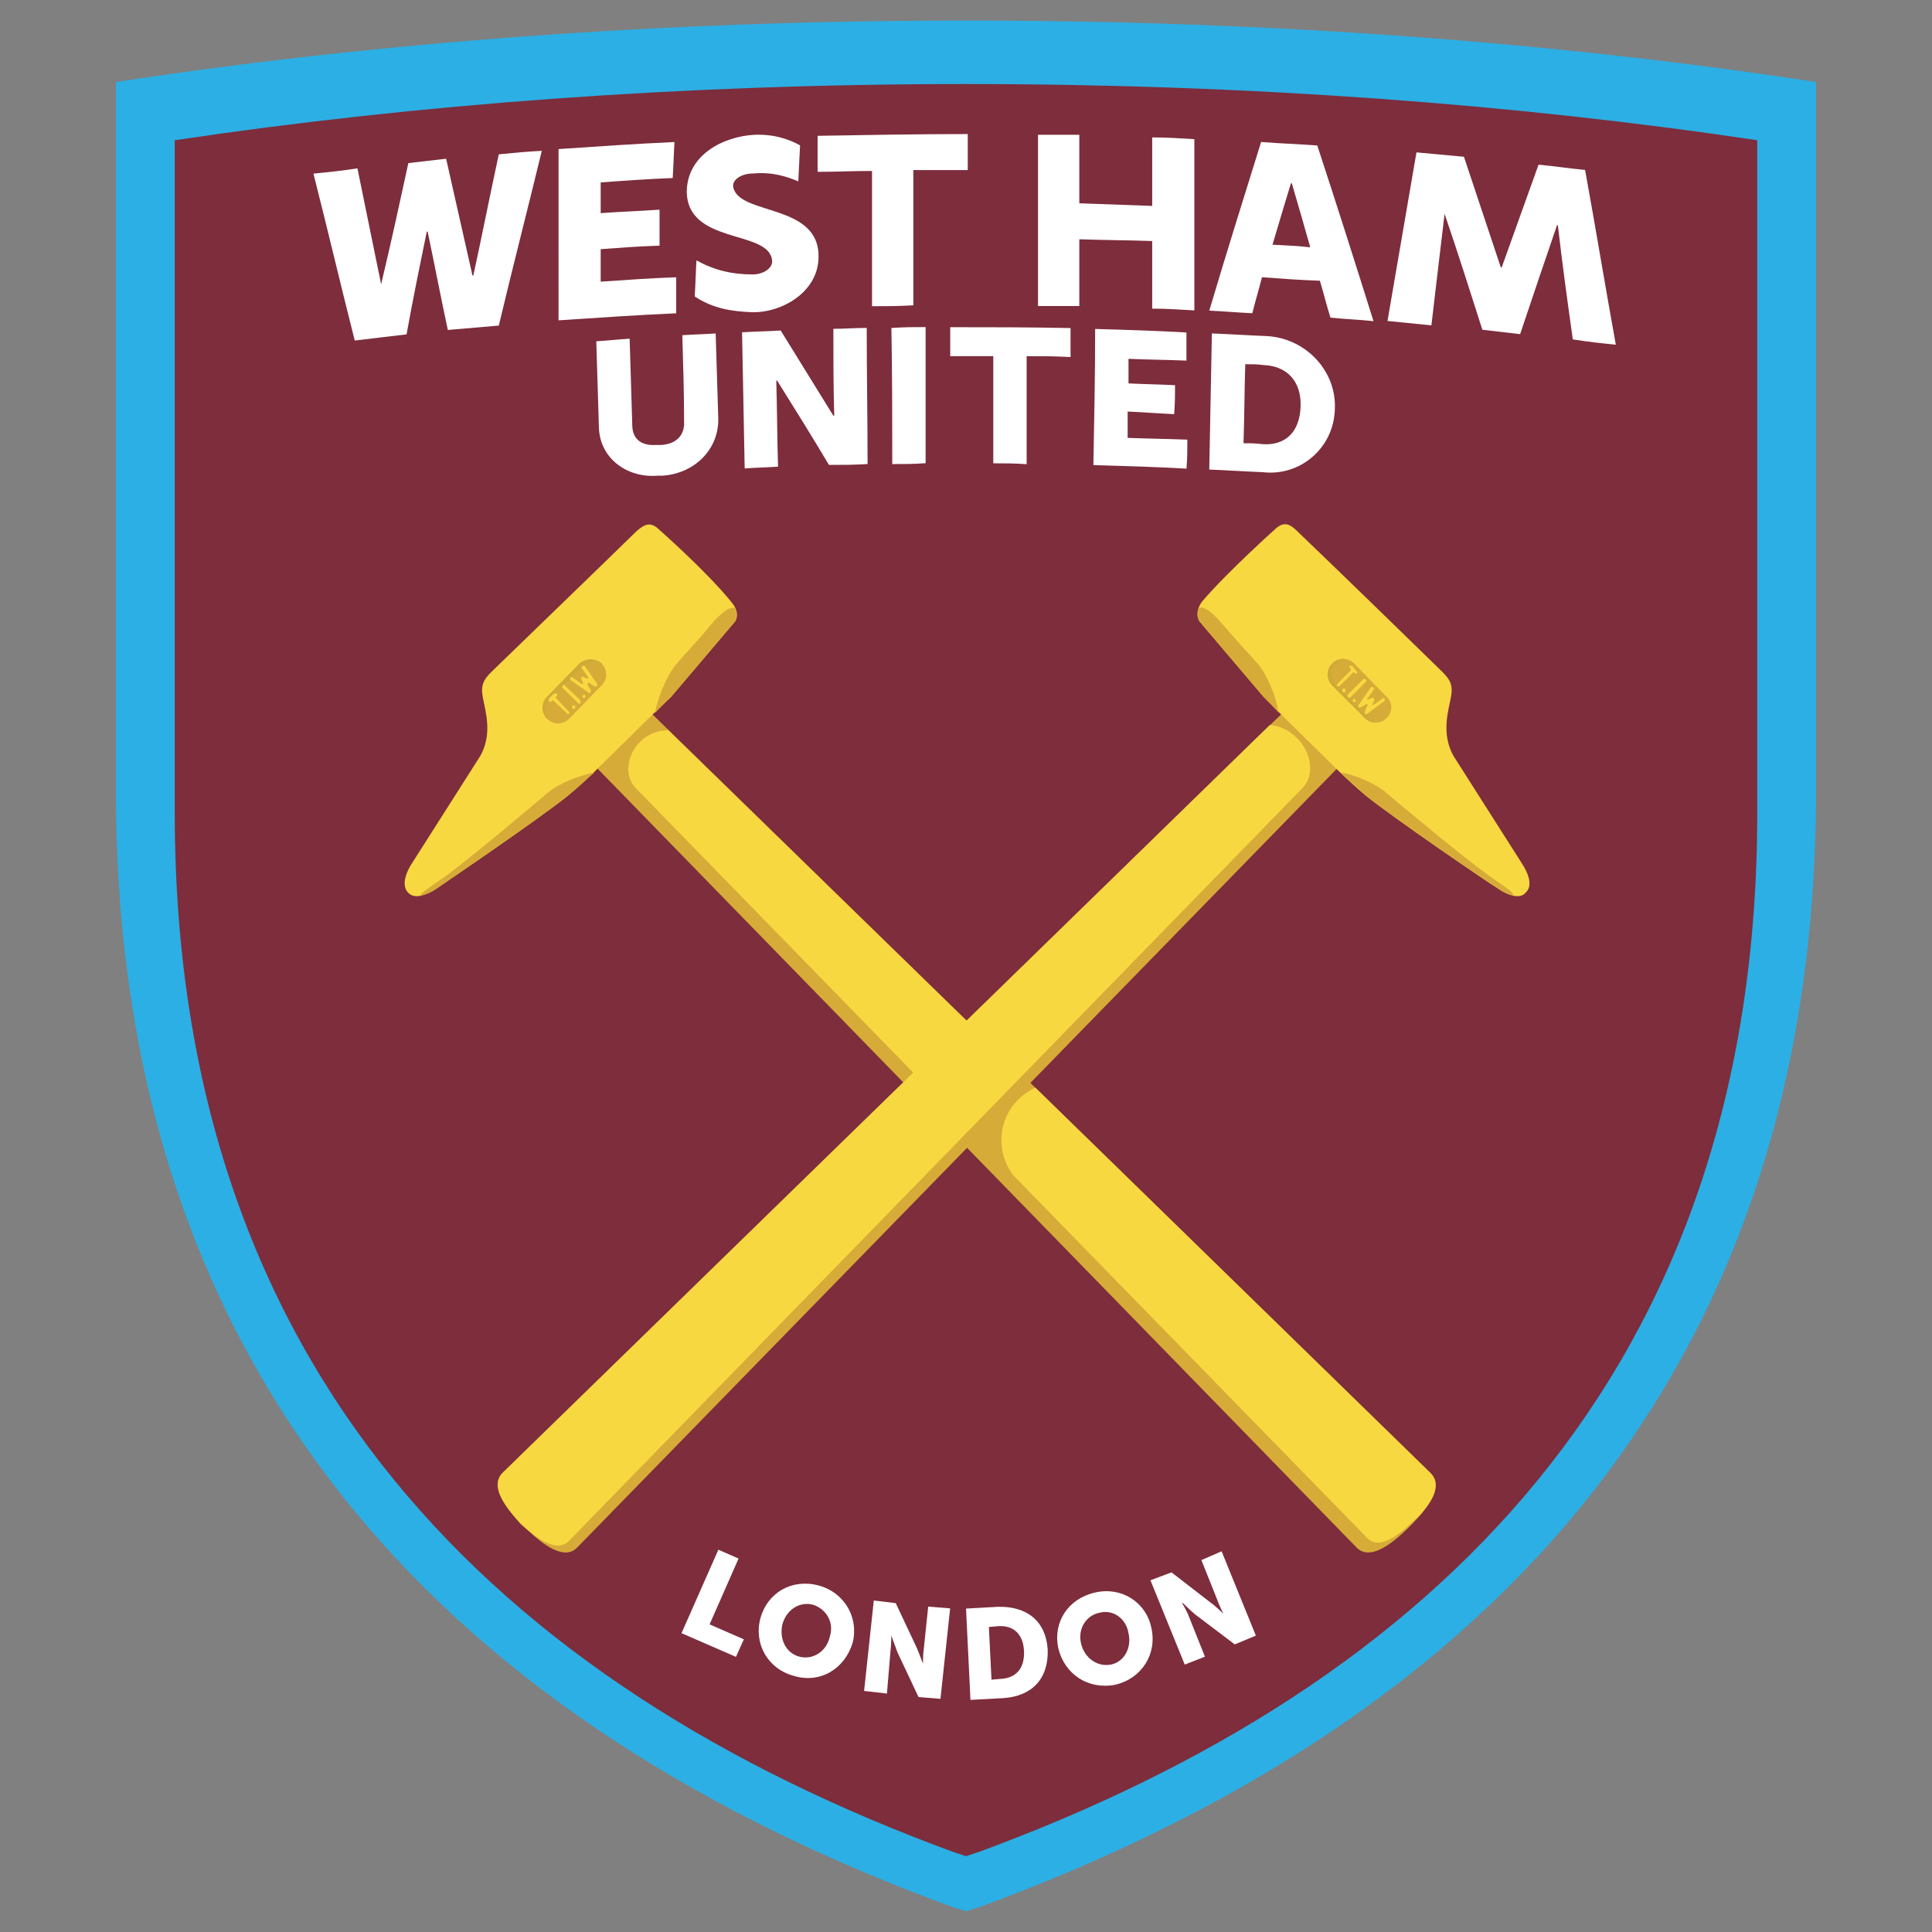 <svg xmlns="http://www.w3.org/2000/svg" height="220" width="220" version="1.1" viewBox="0 0 58.208 58.208">
 <rect x="0" y="0" width="58.208" height="58.208" fill="#808080" stroke="none"/>
 <g transform="translate(0 -238.79)">
  <g transform="translate(-5.8333e-8 -0)">
   <g stroke-width=".265" transform="translate(50.082 -18.899)">
    <path d="m-20.978 285.8l0.026 0.026zm25.612-25.64c-7.779-1.191-16.457-1.852-25.612-1.852-9.155 0-17.833 0.661-25.612 1.852v21.351c0 18.071 10.478 28.231 25.188 33.629l0.423 0.132 0.423-0.132c14.711-5.397 25.188-15.558 25.188-33.629v-21.325z" class="g2_1" display="block" fill="#2cafe4"/>
    <path d="m2.861 261.94v-0.026c-7.25-1.085-15.319-1.693-23.839-1.693-8.52 0-16.589 0.609-23.839 1.693v20.267c0 16.828 9.763 26.273 23.442 31.3l0.397 0.132 0.397-0.132c13.679-5.03 23.442-14.47 23.442-31.3v-20.214z" class="g3_1" display="block" fill="#7d2d3c"/>
    <path d="m-9.204 304.32c0.37 0.37 0.979-0.026 1.587-0.635 0.635-0.635 1.032-1.217 0.635-1.614l-23.628-23.04c-0.37-0.37-1.058-0.318-1.508 0.132-0.45 0.476-0.529 1.138-0.132 1.508z" class="g4_1" display="block" fill="#d7ab38"/>
    <path d="m-29.868 278.69 1.931-2.275s0.185-0.238-0.106-0.582c-0.741-0.926-2.249-2.249-2.249-2.249-0.212-0.159-0.37-0.106-0.609 0.106-1.164 1.138-4.18 4.048-4.366 4.233-0.238 0.238-0.344 0.397-0.265 0.794 0.079 0.423 0.291 1.085-0.079 1.746l-2.037 3.201c-0.265 0.397-0.318 0.741-0.132 0.926 0.106 0.106 0.344 0.212 0.873-0.159 0.265-0.159 3.016-2.037 3.916-2.752 0.503-0.423 0.9-0.82 0.9-0.82l1.667-1.64s0.37-0.344 0.556-0.529z" class="g5_1" display="block" fill="#f8d841"/>
    <g fill="#d7ab38">
     <path d="m-36.879 284.24c-0.582 0.397-0.582 0.45-0.503 0.423 0.132-0.026 0.291-0.079 0.476-0.212 0.265-0.185 3.016-2.064 3.916-2.778 0.37-0.291 0.661-0.582 0.82-0.714-0.476 0.106-1.058 0.318-1.402 0.609-0.476 0.397-2.487 2.117-3.307 2.672z" class="g4_1" display="block"/>
     <path d="m-29.868 278.69 1.931-2.275s0.106-0.159 0-0.397c0 0-0.159-0.159-0.714 0.476-0.45 0.556-0.688 0.767-1.085 1.244-0.291 0.37-0.529 0.979-0.609 1.429 0.106-0.106 0.318-0.344 0.476-0.476z" class="g4_1" display="block"/>
     <path d="m-32.699 304.32c-0.37 0.37-0.979-0.026-1.587-0.635-0.635-0.635-1.032-1.217-0.661-1.614l23.654-23.045c0.397-0.37 1.058-0.318 1.508 0.132 0.476 0.45 0.529 1.138 0.159 1.508z" class="g4_1" display="block"/>
    </g>
    <path d="m-32.937 304.11 22.093-22.675c0.37-0.37 0.291-1.058-0.159-1.508-0.238-0.238-0.529-0.37-0.82-0.397l-23.125 22.542c-0.344 0.37 0 0.926 0.556 1.535 0.582 0.529 1.111 0.847 1.455 0.503z" class="g5_1" display="block" fill="#f8d841"/>
    <path d="m-12.008 278.69-1.931-2.275s-0.185-0.265 0.079-0.609c0.767-0.9 2.249-2.223 2.249-2.223 0.212-0.159 0.37-0.132 0.609 0.106 1.191 1.138 4.18 4.048 4.366 4.233 0.238 0.238 0.344 0.397 0.265 0.794-0.079 0.397-0.291 1.085 0.079 1.746l2.037 3.201c0.265 0.397 0.344 0.741 0.132 0.926-0.079 0.106-0.344 0.212-0.873-0.159-0.265-0.159-3.016-2.037-3.916-2.752-0.503-0.423-0.9-0.82-0.9-0.82l-1.667-1.64-0.529-0.529z" class="g5_1" display="block" fill="#f8d841"/>
    <g fill="#d7ab38">
     <path d="m-5.023 284.21c0.582 0.397 0.582 0.45 0.503 0.45-0.132-0.026-0.291-0.106-0.476-0.238-0.265-0.159-3.016-2.037-3.916-2.752-0.344-0.318-0.661-0.582-0.794-0.714 0.45 0.079 1.032 0.318 1.376 0.609 0.476 0.397 2.487 2.09 3.307 2.646z" class="g4_1" display="block"/>
     <path d="m-12.008 278.69-1.931-2.275s-0.132-0.159-0.026-0.397c0 0 0.159-0.185 0.714 0.476 0.476 0.556 0.688 0.767 1.085 1.217 0.291 0.37 0.529 0.979 0.609 1.455-0.106-0.132-0.318-0.344-0.45-0.476z" class="g4_1" display="block"/>
     <path d="m-8.304 279.32c-0.159 0.185-0.476 0.185-0.661 0l-0.979-0.979c-0.185-0.185-0.185-0.476 0-0.661s0.476-0.185 0.661 0l0.979 1.005c0.185 0.159 0.185 0.476 0 0.635z" class="g4_1" display="block"/>
    </g>
    <path d="m-9.812 278.34c-0.185-0.185-0.185-0.476 0-0.661 0.079-0.079 0.159-0.106 0.265-0.132-0.132-0.026-0.291 0.026-0.397 0.132-0.185 0.185-0.185 0.476 0 0.661l0.979 0.979c0.132 0.132 0.265 0.159 0.397 0.132-0.079 0-0.185-0.053-0.265-0.132z" class="g6_1" display="block" fill="#ceab37"/>
    <g fill="#d7ab38">
     <path d="m-9.363 278.71c-0.026 0-0.053 0.026-0.079 0-0.026-0.026-0.026-0.053 0-0.079l0.45-0.45c0.026-0.026 0.053-0.026 0.079 0v0.079z" class="g4_1" display="block"/>
     <path d="m-9.23 278.84c-0.026 0.026-0.053 0.026-0.053 0-0.026 0-0.026-0.026 0-0.053 0-0.026 0.026-0.026 0.053 0s0.026 0.053 0 0.053z" class="g4_1" display="block"/>
     <path d="m-9.548 278.55h-0.053c-0.026-0.026-0.026-0.053 0-0.079 0-0.026 0.053-0.026 0.053 0 0.026 0.026 0.026 0.053 0 0.079z" class="g4_1" display="block"/>
     <path d="m-9.177 277.92-0.159-0.132c0-0.026-0.053-0.026-0.053 0-0.026 0-0.026 0.053 0 0.053l0.026 0.026v0.026l-0.423 0.423v0.053c0.026 0.026 0.053 0.026 0.079 0l0.397-0.397h0.053l0.026 0.026c0 0.026 0.026 0.026 0.053 0s0.026-0.053 0-0.079z" class="g4_1" display="block"/>
     <path d="m-8.331 278.76c-0.026-0.026-0.053-0.026-0.079 0l-0.265 0.185h-0.026l-0.026-0.026 0.079-0.106c0-0.026 0-0.053-0.026-0.079h-0.053l-0.106 0.053h-0.026c-0.026-0.026-0.026-0.026 0-0.053l0.185-0.265s0-0.053-0.026-0.053c-0.026-0.026-0.053-0.026-0.053 0l-0.397 0.529c0 0.026 0 0.053 0.026 0.053 0 0.026 0.026 0.026 0.053 0.026l0.185-0.106h0.026v0.053l-0.079 0.185c-0.026 0 0 0.026 0 0.053 0.026 0 0.053 0.026 0.079 0l0.503-0.37c0.026-0.026 0.026-0.053 0.026-0.079z" class="g4_1" display="block"/>
    </g>
    <g fill="#f8d841">
     <path d="m-29.947 279.69c-0.291 0-0.609 0.106-0.847 0.344-0.423 0.423-0.476 1.058-0.132 1.402l9.446 9.684 1.614-1.614z" class="g5_1" display="block"/>
     <path d="m-6.981 302.07-11.906-11.61c-0.185 0.079-0.37 0.212-0.529 0.37-0.609 0.609-0.661 1.587-0.132 2.275l10.663 10.927c0.344 0.344 0.9-0.026 1.482-0.609 0.106-0.079 0.185-0.185 0.265-0.291 0.318-0.397 0.423-0.794 0.159-1.058z" class="g5_1" display="block"/>
     <path d="m-9.389 278.69c-0.026 0.026-0.053 0.026-0.079 0-0.026-0.026-0.026-0.053 0-0.079l0.45-0.45c0.026-0.026 0.053-0.026 0.079 0 0.026 0.026 0.026 0.053 0 0.079z" class="g5_1" display="block"/>
     <path d="m-9.257 278.84h-0.053c-0.026-0.026-0.026-0.053 0-0.079 0-0.026 0.053-0.026 0.053 0 0.026 0.026 0.026 0.053 0 0.079z" class="g5_1" display="block"/>
     <path d="m-9.548 278.53c-0.026 0.026-0.053 0.026-0.079 0-0.026-0.026-0.026-0.053 0-0.079s0.053-0.026 0.079 0v0.079z" class="g5_1" display="block"/>
     <path d="m-9.204 277.92-0.132-0.159c-0.026-0.026-0.053-0.026-0.079 0-0.026 0-0.026 0.053 0 0.053l0.026 0.026v0.053l-0.397 0.397c-0.026 0.026-0.026 0.053 0 0.079h0.053l0.423-0.423h0.026l0.026 0.026c0 0.026 0.053 0.026 0.053 0 0.026 0 0.026-0.053 0-0.053z" class="g5_1" display="block"/>
     <path d="m-8.357 278.74c-0.026-0.026-0.053-0.026-0.079 0l-0.265 0.185h-0.026s-0.026-0.026 0-0.026l0.053-0.106c0-0.026 0-0.053-0.026-0.053v-0.026h-0.053l-0.106 0.053h-0.026c-0.026 0-0.026-0.026 0-0.026l0.185-0.265c0.026-0.026 0-0.053 0-0.079-0.026-0.026-0.079 0-0.079 0l-0.37 0.529c-0.026 0.026-0.026 0.053 0 0.053v0.026h0.053l0.185-0.106s0.026 0 0.026 0.026c0.026 0 0.026 0 0 0.026l-0.079 0.185v0.053c0.026 0.026 0.053 0.026 0.079 0l0.503-0.37c0.026-0.026 0.026-0.053 0.026-0.079z" class="g5_1" display="block"/>
    </g>
    <path d="m-31.958 277.68c0.185 0.185 0.185 0.476 0 0.661l-0.979 1.005c-0.185 0.185-0.476 0.185-0.661 0s-0.185-0.476 0-0.661l0.979-1.005c0.185-0.159 0.476-0.159 0.661 0z" class="g4_1" display="block" fill="#d7ab38"/>
    <path d="m-33.519 278.76 0.979-0.979c0.185-0.185 0.45-0.185 0.635-0.053-0.026 0-0.026-0.026-0.053-0.053-0.185-0.159-0.476-0.159-0.661 0l-0.979 1.005c-0.185 0.185-0.185 0.476 0 0.661l0.026 0.026c-0.132-0.185-0.106-0.45 0.053-0.609z" class="g6_1" display="block" fill="#ceab37"/>
    <g fill="#d7ab38">
     <path d="m-32.593 278.84v0.079h-0.079l-0.45-0.45c-0.026-0.026-0.026-0.053 0-0.079 0-0.026 0.053-0.026 0.053 0z" class="g4_1" display="block"/>
     <path d="m-32.461 278.69c0.026 0.026 0.026 0.053 0 0.079 0 0.026-0.053 0.026-0.053 0-0.026-0.026-0.026-0.053 0-0.079h0.053z" class="g4_1" display="block"/>
     <path d="m-32.752 279v0.079c-0.026 0.026-0.053 0.026-0.079 0-0.026-0.026-0.026-0.053 0-0.079s0.053-0.026 0.079 0z" class="g4_1" display="block"/>
     <path d="m-33.387 278.63-0.159 0.159v0.079c0.026 0.026 0.053 0.026 0.079 0l0.026-0.026h0.026l0.423 0.397c0 0.026 0.026 0.026 0.053 0s0.026-0.053 0-0.079l-0.397-0.397v-0.026l0.026-0.026c0.026-0.026 0.026-0.053 0-0.079h-0.079z" class="g4_1" display="block"/>
     <path d="m-32.54 277.81c-0.026 0-0.026 0.053 0 0.079l0.185 0.238v0.053h-0.053l-0.106-0.053h-0.053v0.026s-0.026 0.026 0 0.053l0.053 0.106v0.026h-0.053l-0.265-0.185c-0.026-0.026-0.053-0.026-0.053 0-0.026 0.026-0.026 0.053 0 0.079l0.529 0.37c0.026 0.026 0.053 0.026 0.053 0 0.026-0.026 0.026-0.053 0.026-0.053l-0.106-0.185v-0.026c0.026-0.026 0.026-0.026 0.053-0.026l0.159 0.106c0.026 0 0.053 0 0.079-0.026v-0.053l-0.37-0.529c-0.026-0.026-0.053-0.026-0.079 0z" class="g4_1" display="block"/>
    </g>
    <g fill="#f8d841">
     <path d="m-32.593 278.79v0.079c-0.026 0.026-0.053 0.026-0.079 0l-0.45-0.45c-0.026-0.026-0.026-0.053 0-0.079 0-0.026 0.053-0.026 0.053 0z" class="g5_1" display="block"/>
     <path d="m-32.461 278.63c0.026 0.026 0.026 0.053 0 0.079 0 0.026-0.053 0.026-0.053 0-0.026-0.026-0.026-0.053 0-0.079h0.053z" class="g5_1" display="block"/>
     <path d="m-32.752 278.95v0.079c-0.026 0.026-0.053 0.026-0.079 0-0.026-0.026-0.026-0.053 0-0.079s0.053 0 0.079 0z" class="g5_1" display="block"/>
     <path d="m-33.387 278.58-0.159 0.159v0.079c0.026 0.026 0.053 0.026 0.079 0l0.026-0.026h0.026l0.423 0.397c0 0.026 0.026 0.026 0.053 0s0.026-0.053 0-0.053l-0.397-0.423v-0.026l0.026-0.026c0.026-0.026 0.026-0.053 0-0.079h-0.079z" class="g5_1" display="block"/>
     <path d="m-32.54 277.76c-0.026 0.026-0.026 0.053 0 0.079l0.185 0.265v0.026h-0.053l-0.106-0.053h-0.053v0.026s-0.026 0.026 0 0.053l0.053 0.106v0.026h-0.053l-0.265-0.185c-0.026-0.026-0.053-0.026-0.053 0-0.026 0.026-0.026 0.053 0 0.079l0.529 0.37c0.026 0.026 0.053 0.026 0.053 0 0.026-0.026 0.026-0.026 0.026-0.053l-0.106-0.185v-0.026c0.026-0.026 0.026-0.026 0.053-0.026l0.159 0.106h0.079v-0.026-0.053l-0.37-0.529c-0.026 0-0.053-0.026-0.079 0z" class="g5_1" display="block"/>
    </g>
    <g fill="#fff">
     <path d="m-30.265 272.02c-0.9 0.079-1.746-0.503-1.773-1.455-0.026-0.873-0.053-1.72-0.079-2.593 0.397-0.026 0.609-0.053 1.005-0.079 0.026 0.873 0.053 1.746 0.079 2.593 0 0.45 0.291 0.635 0.714 0.609h0.159c0.423-0.026 0.714-0.265 0.688-0.714 0-0.847-0.026-1.72-0.053-2.593 0.397-0.026 0.609-0.026 1.005-0.053 0.026 0.873 0.053 1.746 0.079 2.593 0 0.953-0.767 1.64-1.693 1.693h-0.132z" class="g7_1" display="block"/>
     <path d="m-27.725 267.7c0.476-0.026 0.714-0.026 1.164-0.053 0.529 0.847 1.058 1.72 1.587 2.567h0.026c-0.026-0.873-0.026-1.746-0.026-2.619 0.397 0 0.609-0.026 1.005-0.026 0 1.376 0.026 2.752 0.026 4.101-0.45 0.026-0.688 0.026-1.164 0.026-0.503-0.847-1.032-1.693-1.561-2.54h-0.026c0.026 0.873 0.026 1.746 0.053 2.593-0.397 0.026-0.609 0.026-1.005 0.053-0.026-1.376-0.053-2.725-0.079-4.101z" class="g7_1" display="block"/>
     <path d="m-23.227 267.57c0.423-0.026 0.609-0.026 1.032-0.026v4.101c-0.397 0.026-0.609 0.026-1.005 0.026 0-1.376 0-2.752-0.026-4.101z" class="g7_1" display="block"/>
     <path d="m-20.157 268.42h-1.296v-0.873c1.191 0 2.408 0 3.625 0.026v0.873c-0.529-0.026-0.794-0.026-1.323-0.026v3.254c-0.397-0.026-0.609-0.026-1.005-0.026v-3.228z" class="g7_1" display="block"/>
     <path d="m-17.088 267.6c0.926 0.026 1.826 0.053 2.752 0.106v0.847c-0.714-0.026-1.058-0.026-1.746-0.053v0.741c0.556 0.026 0.847 0.026 1.402 0.053 0 0.344 0 0.503-0.026 0.873-0.556-0.026-0.82-0.053-1.402-0.079v0.794c0.714 0.026 1.085 0.026 1.799 0.053 0 0.37 0 0.529-0.026 0.873-0.926-0.053-1.852-0.079-2.805-0.106 0.026-1.376 0.053-2.725 0.053-4.101z" class="g7_1" display="block"/>
     <path d="m-12.061 271.07c0.688 0.053 1.138-0.344 1.164-1.138 0.026-0.767-0.423-1.217-1.111-1.244-0.212-0.026-0.318-0.026-0.556-0.026-0.026 0.794-0.026 1.587-0.053 2.381 0.212 0 0.344 0 0.556 0.026m-1.508-3.334c0.661 0.026 0.979 0.053 1.64 0.079 1.164 0.053 2.117 1.032 2.064 2.196-0.026 1.164-1.032 2.037-2.17 1.905-0.635-0.026-0.979-0.053-1.614-0.079 0.026-1.376 0.053-2.725 0.079-4.101z" class="g7_1" display="block"/>
     <path d="m-40.636 262.92c0.529-0.053 0.794-0.079 1.323-0.159 0.238 1.164 0.476 2.328 0.714 3.493 0.291-1.217 0.556-2.434 0.82-3.651 0.45-0.053 0.688-0.079 1.138-0.132 0.265 1.164 0.529 2.355 0.794 3.519h0.026c0.265-1.217 0.503-2.434 0.767-3.651 0.529-0.053 0.794-0.079 1.296-0.106-0.423 1.746-0.873 3.493-1.296 5.265-0.609 0.053-0.926 0.079-1.535 0.132-0.212-0.979-0.397-1.958-0.609-2.963h-0.026c-0.212 1.032-0.423 2.064-0.609 3.096-0.635 0.079-0.926 0.106-1.561 0.185-0.423-1.667-0.82-3.36-1.244-5.027z" class="g7_1" display="block"/>
     <path d="m-7.405 262.28c0.556 0.053 0.847 0.079 1.429 0.132 0.37 1.111 0.741 2.223 1.111 3.334h0.026l1.111-3.096c0.556 0.053 0.847 0.106 1.402 0.159 0.318 1.746 0.609 3.519 0.926 5.265-0.529-0.053-0.767-0.079-1.296-0.159-0.159-1.138-0.318-2.275-0.45-3.44h-0.026c-0.37 1.085-0.741 2.17-1.111 3.281-0.45-0.053-0.688-0.079-1.138-0.132-0.37-1.164-0.741-2.328-1.138-3.493-0.132 1.111-0.265 2.223-0.397 3.36-0.529-0.053-0.794-0.079-1.323-0.132l0.873-5.08z" class="g7_1" display="block"/>
     <path d="m-33.254 262.18c1.164-0.079 2.328-0.159 3.493-0.212-0.026 0.423-0.026 0.635-0.053 1.085-0.714 0.026-1.455 0.079-2.17 0.132v0.926c0.714-0.053 1.058-0.053 1.773-0.106v1.085c-0.714 0.026-1.058 0.053-1.773 0.106v0.979c0.767-0.053 1.508-0.106 2.275-0.132v1.085c-1.191 0.053-2.355 0.132-3.545 0.212z" class="g7_1" display="block"/>
     <path d="m-23.809 262.84c-0.661 0-0.979 0.026-1.64 0.026v-1.085c1.508-0.026 3.016-0.053 4.524-0.053v1.085h-1.64v4.075c-0.503 0.026-0.741 0.026-1.244 0.026z" class="g7_1" display="block"/>
     <path d="m-18.808 261.75h1.244v2.064c0.741 0.026 1.482 0.053 2.196 0.079v-2.064c0.503 0 0.767 0.026 1.27 0.053v5.159c-0.503-0.026-0.767-0.053-1.27-0.053v-2.037c-0.714-0.026-1.455-0.026-2.196-0.053v2.011h-1.244z" class="g7_1" display="block"/>
     <path d="m-11.188 263.21c-0.185 0.609-0.37 1.217-0.556 1.852 0.45 0.026 0.688 0.026 1.138 0.079-0.185-0.661-0.37-1.296-0.556-1.931h-0.026m0.873 2.937c-0.688-0.026-1.032-0.053-1.746-0.106-0.106 0.423-0.185 0.661-0.291 1.085-0.529-0.026-0.794-0.053-1.296-0.079 0.503-1.693 1.032-3.387 1.561-5.08 0.688 0.053 1.005 0.053 1.693 0.106 0.582 1.773 1.138 3.519 1.693 5.292-0.503-0.053-0.767-0.053-1.296-0.106-0.132-0.423-0.185-0.661-0.318-1.111z" class="g7_1" display="block"/>
     <path d="m-27.354 261.75c-0.953 0.053-2.011 0.609-2.037 1.693 0 1.614 2.434 1.164 2.567 2.064 0.053 0.238-0.238 0.45-0.582 0.45-0.635 0-1.164-0.132-1.693-0.423-0.026 0.45-0.026 0.688-0.053 1.085 0.556 0.37 1.111 0.45 1.72 0.476 0.9 0.026 2.011-0.609 2.011-1.667 0.026-1.614-2.381-1.244-2.567-2.09-0.053-0.212 0.212-0.423 0.609-0.423 0.582-0.053 1.032 0.106 1.349 0.238 0.026-0.503 0.026-0.582 0.053-1.085-0.291-0.159-0.741-0.344-1.376-0.318z" class="g7_1" display="block"/>
     <path d="m-28.439 304.38 0.609 0.265-0.873 1.984 1.032 0.45-0.238 0.529-1.64-0.714z" class="g7_1" display="block"/>
     <path d="m-26.005 307.6c0.397 0.106 0.82-0.132 0.926-0.609 0.132-0.423-0.106-0.82-0.503-0.953-0.397-0.106-0.794 0.132-0.926 0.582-0.106 0.45 0.106 0.873 0.503 0.979m0.582-2.143c0.794 0.212 1.217 0.979 1.032 1.72-0.238 0.794-0.979 1.244-1.773 1.005-0.794-0.212-1.217-0.979-1.005-1.746 0.212-0.767 0.953-1.191 1.746-0.979z" class="g7_1" display="block"/>
     <path d="m-23.756 305.91 0.661 0.079 0.635 1.349c0.079 0.185 0.185 0.476 0.185 0.476s0-0.291 0.026-0.45l0.132-1.27 0.661 0.053-0.291 2.725-0.661-0.053-0.635-1.349c-0.079-0.212-0.185-0.503-0.185-0.503s0 0.291-0.026 0.476l-0.106 1.27-0.688-0.079z" class="g7_1" display="block"/>
     <path d="m-19.919 308.27c0.45-0.026 0.714-0.318 0.688-0.847-0.026-0.503-0.318-0.767-0.767-0.741l-0.291 0.026 0.079 1.587zm-1.058-2.117 0.953-0.053c0.873-0.026 1.455 0.423 1.508 1.296 0.026 0.873-0.476 1.402-1.349 1.455l-0.979 0.053z" class="g7_1" display="block"/>
     <path d="m-16.612 307.84c0.397-0.079 0.635-0.503 0.529-0.953-0.079-0.45-0.476-0.714-0.873-0.609-0.397 0.079-0.661 0.476-0.556 0.926 0.106 0.45 0.503 0.714 0.9 0.635m-0.476-2.17c0.794-0.185 1.535 0.291 1.693 1.058 0.185 0.794-0.291 1.535-1.085 1.72-0.82 0.159-1.535-0.318-1.72-1.111-0.159-0.767 0.291-1.482 1.111-1.667z" class="g7_1" display="block"/>
     <path d="m-15.421 305.3 0.635-0.238 1.164 0.9c0.185 0.132 0.397 0.344 0.397 0.344s-0.132-0.265-0.185-0.423l-0.476-1.191 0.609-0.265 1.032 2.54-0.635 0.265-1.191-0.9c-0.159-0.132-0.37-0.344-0.37-0.344h-0.026s0.159 0.265 0.212 0.423l0.476 1.191-0.609 0.238z" class="g7_1" display="block"/>
    </g>
   </g>
  </g>
 </g>
</svg>
